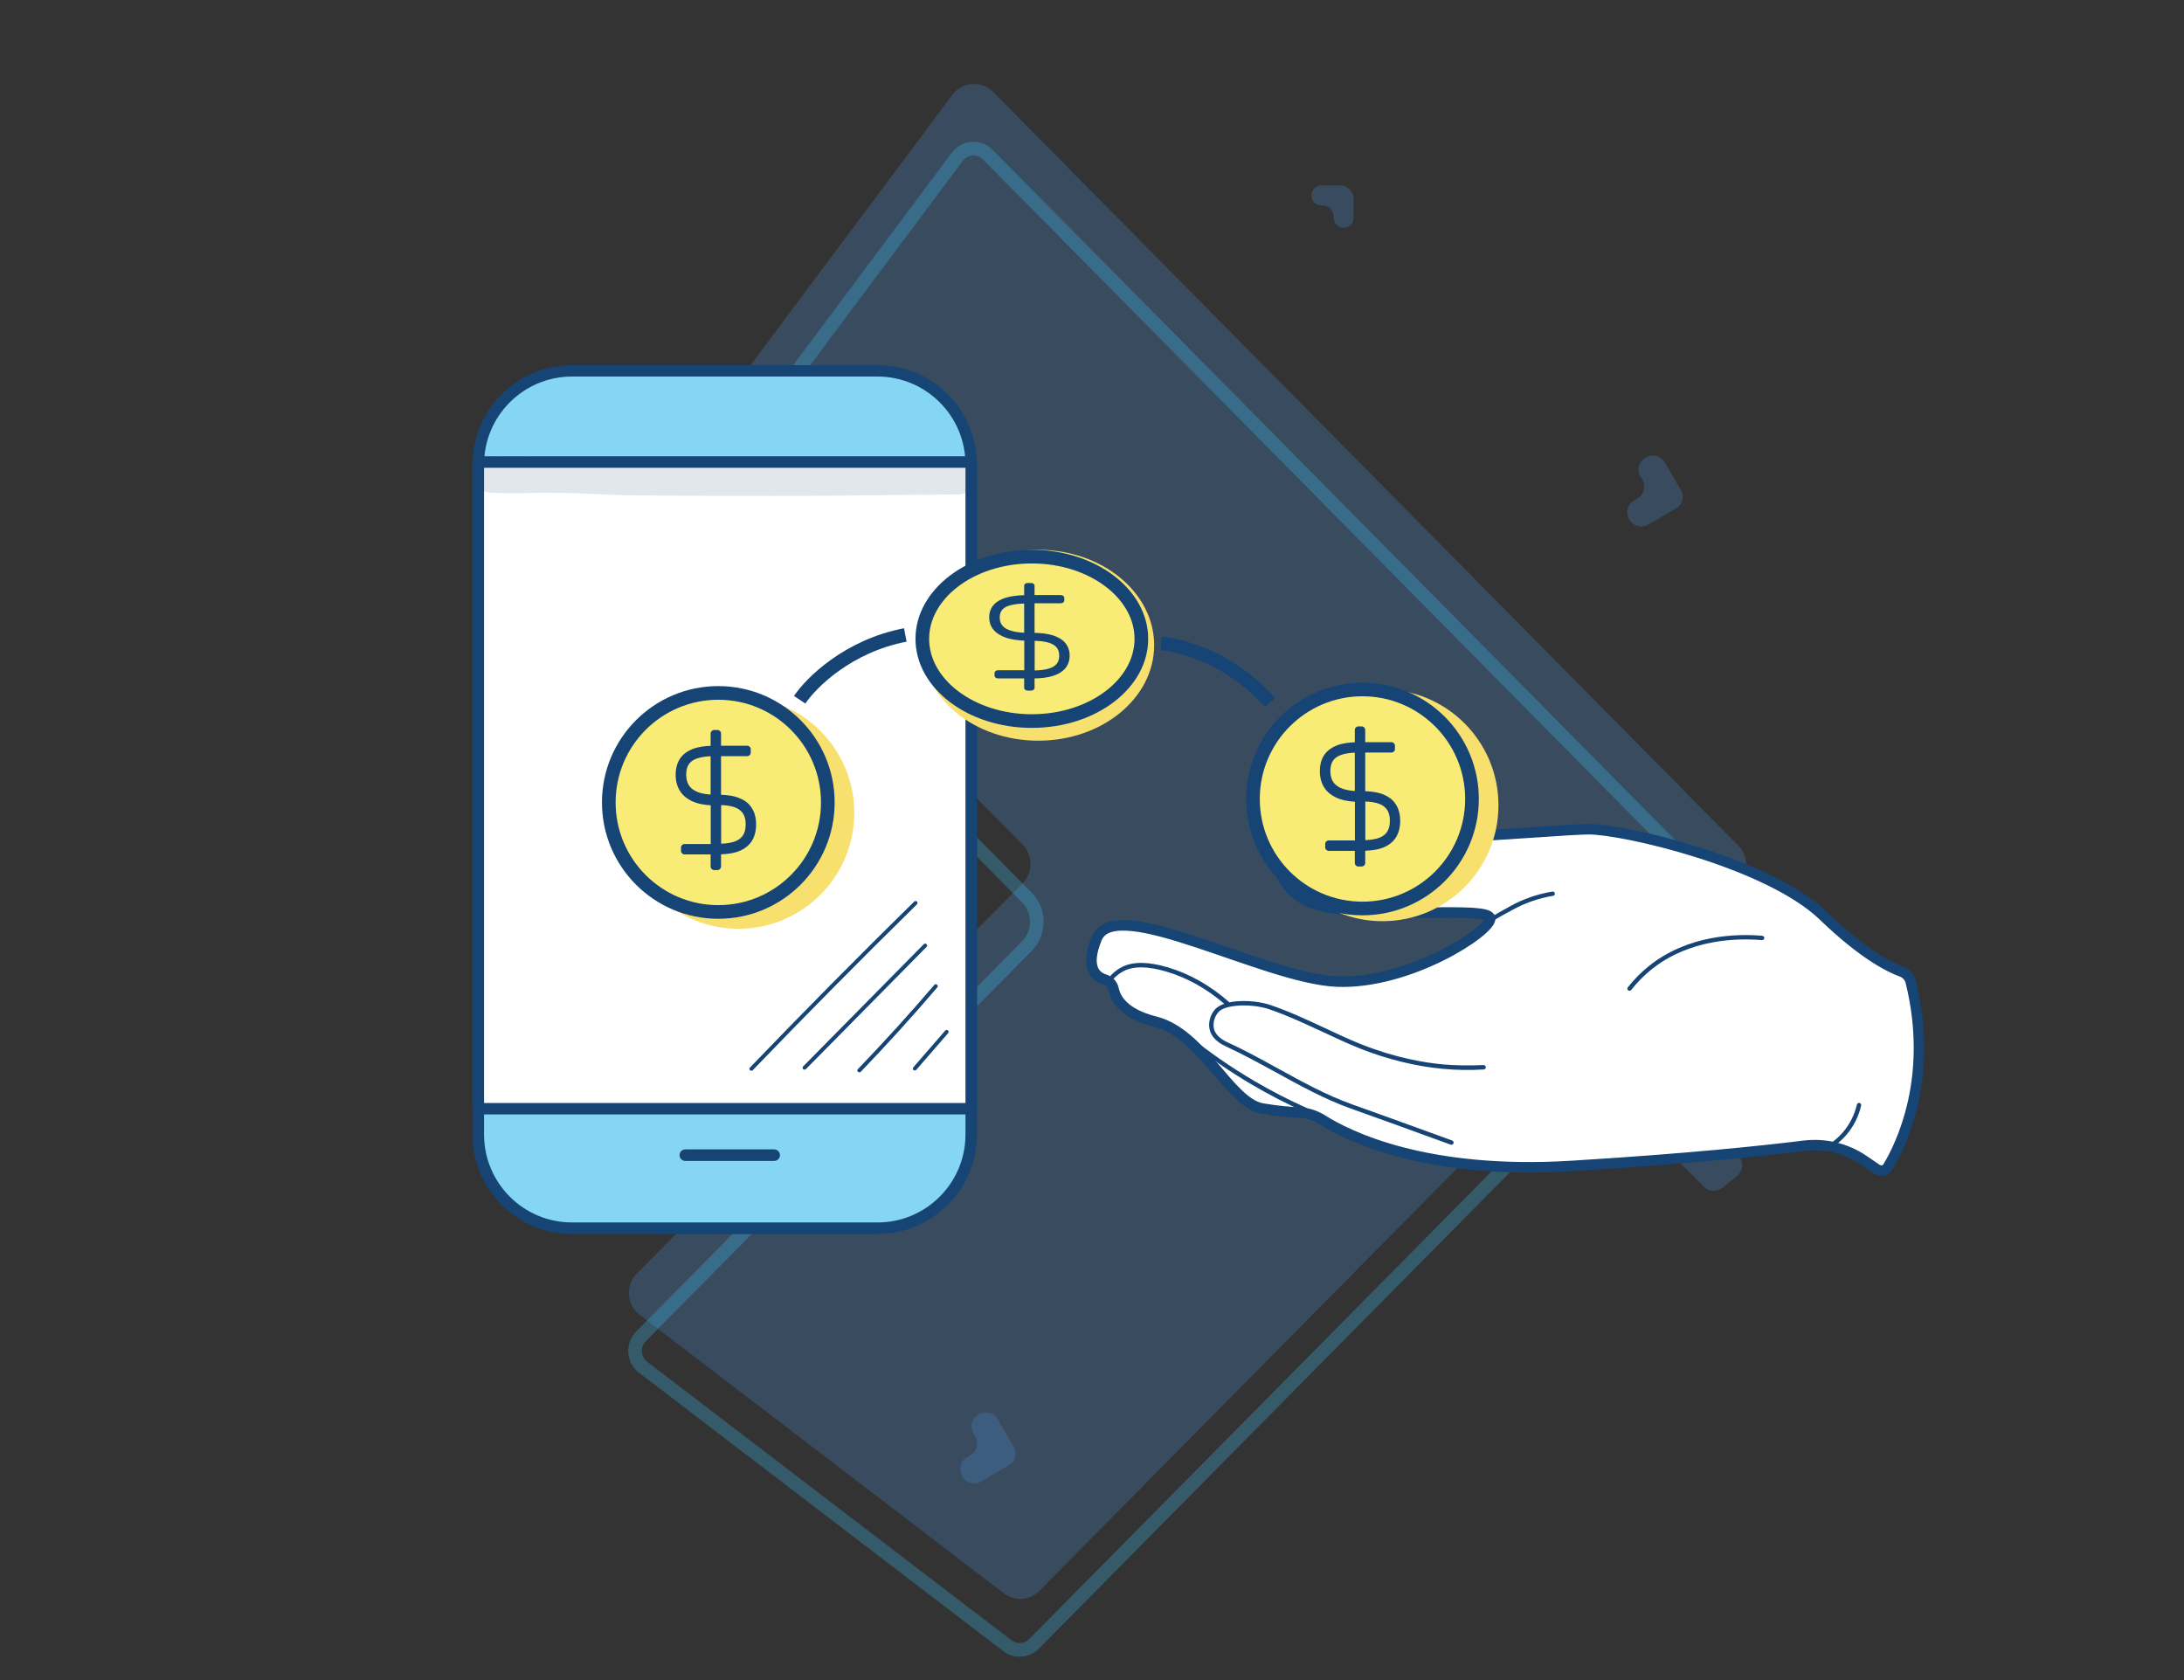 <svg width="208" height="160" viewBox="0 0 208 160" fill="none" xmlns="http://www.w3.org/2000/svg">
<rect x="0" y="0" width="208" height="160" fill="#333333" stroke="none"/>
<path opacity="0.3" d="M165.54 84.21C166.55 83.19 166.55 81.54 165.54 80.52L94.59 8.76C93.48 7.64 91.65 7.77 90.7 9.03L64.56 44.05C63.78 45.09 63.88 46.55 64.8 47.47L97.39 80.43C98.4 81.45 98.4 83.1 97.39 84.12L60.65 121.29C59.54 122.41 59.67 124.26 60.92 125.22L95.61 151.74C96.64 152.53 98.08 152.42 98.99 151.5L165.54 84.2V84.21Z" fill="#4687C7"/>
<path opacity="0.3" d="M94.08 14.73L165.03 86.48C165.79 87.24 165.79 88.48 165.03 89.25L98.48 156.55C97.8 157.24 96.71 157.32 95.94 156.73L61.25 130.21C60.31 129.49 60.22 128.1 61.05 127.26L97.8 90.1C99.06 88.83 99.06 86.76 97.8 85.48L65.2 52.51C64.52 51.82 64.44 50.72 65.02 49.95L91.17 14.93C91.88 13.98 93.25 13.88 94.09 14.73H94.08Z" stroke="#3BB9EB" stroke-width="1.3"/>
<path opacity="0.3" d="M127.62 17.65C128.34 17.65 128.92 18.23 128.92 18.95V20.74C128.92 21.32 128.41 21.76 127.84 21.68C127.37 21.61 127.02 21.21 127.02 20.74V20.62C127.02 20.04 126.55 19.56 125.96 19.56H125.84C125.26 19.56 124.82 19.05 124.9 18.48C124.97 18.01 125.37 17.66 125.84 17.66H127.63L127.62 17.65Z" fill="#4687C7"/>
<path opacity="0.3" d="M160.08 46.67C160.44 47.29 160.23 48.09 159.6 48.44L156.95 49.97C156.27 50.36 155.39 50.06 155.1 49.33L155.07 49.27C154.83 48.67 155.07 47.98 155.62 47.66L155.95 47.47C156.57 47.11 156.78 46.32 156.43 45.7L156.23 45.36C155.84 44.68 156.14 43.8 156.87 43.51L156.94 43.48C157.54 43.24 158.23 43.48 158.55 44.03L160.08 46.67Z" fill="#4687C7"/>
<path opacity="0.3" d="M96.55 137.79C96.91 138.41 96.7 139.21 96.07 139.56L93.42 141.09C92.74 141.48 91.86 141.18 91.57 140.45L91.54 140.39C91.3 139.79 91.54 139.1 92.09 138.78L92.42 138.59C93.04 138.23 93.25 137.44 92.9 136.82L92.7 136.48C92.31 135.8 92.61 134.92 93.34 134.63L93.4 134.6C94 134.36 94.69 134.6 95.01 135.15L96.54 137.79H96.55Z" fill="#4687C7"/>
<path opacity="0.3" d="M159.09 109.82C158.58 109.31 158.58 108.49 159.09 107.98L163.89 103.17C164.46 102.6 165.41 102.68 165.87 103.35L166.34 104.03C166.7 104.55 166.64 105.24 166.19 105.69L164.6 107.28C164.09 107.79 164.09 108.61 164.6 109.12L165.54 110.06C166.09 110.61 166.04 111.5 165.44 111.99L164.03 113.12C163.51 113.54 162.77 113.5 162.3 113.03L159.08 109.81L159.09 109.82Z" fill="#4687C7"/>
<path d="M45.55 108V44.3C45.55 39.34 49.57 35.32 54.53 35.32H83.51C88.47 35.32 92.49 39.34 92.49 44.3V108C92.49 112.96 88.47 116.98 83.51 116.98H54.53C49.57 116.98 45.55 112.96 45.55 108Z" fill="#85D5F5"/>
<path d="M83.58 117.53H54.47C49.25 117.53 45 113.28 45 108.06V44.24C45 39.02 49.25 34.78 54.47 34.78H83.58C88.8 34.78 93.04 39.03 93.04 44.24V108.06C93.04 113.28 88.79 117.52 83.58 117.52V117.53ZM54.47 35.86C49.85 35.86 46.1 39.62 46.1 44.23V108.05C46.1 112.67 49.86 116.42 54.47 116.42H83.58C88.2 116.42 91.95 112.66 91.95 108.05V44.23C91.95 39.61 88.19 35.86 83.58 35.86H54.47Z" fill="#154475"/>
<path d="M92.5 44H45.55V105.58H92.5V44Z" fill="white"/>
<path d="M92.49 106.13H45.55C45.25 106.13 45 105.88 45 105.58V44C45 43.7 45.24 43.45 45.55 43.45H92.5C92.8 43.45 93.05 43.69 93.05 44V105.58C93.05 105.88 92.81 106.13 92.5 106.13H92.49ZM46.1 105.04H91.95V44.55H46.1V105.04Z" fill="#154475"/>
<path d="M73.73 110.56H65.27C64.97 110.56 64.72 110.32 64.72 110.01C64.72 109.7 64.97 109.46 65.27 109.46H73.73C74.03 109.46 74.28 109.7 74.28 110.01C74.28 110.32 74.04 110.56 73.73 110.56Z" fill="#154475"/>
<g opacity="0.13">
<path d="M89.35 44.12C87.75 44.08 86.15 44 84.55 44.02C80.24 43.98 75.93 43.98 71.61 44.04C68.22 44.07 64.83 44.2 61.44 43.98C57.28 43.85 53.13 43.6 48.96 43.77C48.38 43.78 47.79 43.77 47.21 43.75C46.86 43.72 46.48 43.67 46.16 43.86C44.57 44.47 45.07 46.93 46.78 46.91C48.81 47.05 50.85 46.9 52.88 46.94C55.3 46.93 57.72 47.13 60.15 47.18C69.19 47.24 78.24 47.27 87.28 47.11C88.48 47.13 89.69 47.11 90.88 47.08C91.87 47.19 92.88 46.72 92.9 45.6C92.77 43.67 90.7 44.19 89.36 44.12H89.35Z" fill="#154475"/>
</g>
<path d="M71.56 101.97C71.56 101.97 71.47 101.95 71.43 101.92C71.35 101.85 71.35 101.74 71.43 101.66C76.54 96.35 81.8 91.03 87.07 85.86C87.15 85.79 87.26 85.79 87.33 85.86C87.4 85.93 87.4 86.05 87.33 86.12C82.07 91.29 76.81 96.6 71.7 101.91C71.67 101.95 71.62 101.97 71.57 101.97H71.56Z" fill="#154475"/>
<path d="M76.62 101.87C76.62 101.87 76.53 101.85 76.49 101.82C76.42 101.75 76.42 101.63 76.49 101.56L87.98 89.92C88.05 89.85 88.17 89.84 88.24 89.92C88.31 89.99 88.32 90.11 88.24 90.18L76.75 101.82C76.75 101.82 76.66 101.87 76.62 101.87Z" fill="#154475"/>
<path d="M81.84 102.12C81.84 102.12 81.75 102.1 81.71 102.07C81.63 102 81.63 101.89 81.71 101.81C84.2 99.22 86.65 96.53 88.98 93.8C89.04 93.72 89.16 93.71 89.24 93.78C89.32 93.84 89.33 93.96 89.26 94.04C86.92 96.78 84.47 99.48 81.98 102.07C81.95 102.1 81.9 102.12 81.85 102.12H81.84Z" fill="#154475"/>
<path d="M87.12 101.95C87.12 101.95 87.03 101.94 87 101.91C86.92 101.84 86.92 101.73 86.98 101.65L90.02 98.15C90.09 98.07 90.2 98.07 90.28 98.13C90.36 98.2 90.36 98.31 90.3 98.39L87.26 101.89C87.26 101.89 87.17 101.95 87.12 101.95Z" fill="#154475"/>
<path d="M76.16 66.64C77.24 65.02 80.77 61.51 86.22 60.47" stroke="#154475" stroke-width="1.3"/>
<path d="M110.57 61.29C112.52 61.42 117.32 62.72 120.94 66.92" stroke="#154475" stroke-width="1.3"/>
<path d="M70.32 88.45C76.417 88.45 81.36 83.507 81.36 77.41C81.36 71.313 76.417 66.37 70.32 66.37C64.223 66.37 59.28 71.313 59.28 77.41C59.28 83.507 64.223 88.45 70.32 88.45Z" fill="#F7E06E"/>
<path d="M98.88 70.54C104.977 70.54 109.92 66.47 109.92 61.45C109.92 56.43 104.977 52.36 98.88 52.36C92.783 52.36 87.84 56.43 87.84 61.45C87.84 66.47 92.783 70.54 98.88 70.54Z" fill="#F7E06E"/>
<path d="M68.41 86.85C74.17 86.85 78.84 82.181 78.84 76.42C78.84 70.66 74.17 65.99 68.41 65.99C62.65 65.99 57.98 70.66 57.98 76.42C57.98 82.181 62.65 86.85 68.41 86.85Z" fill="#F8EB76" stroke="#154475" stroke-width="1.3"/>
<path fill-rule="evenodd" clip-rule="evenodd" d="M67.68 81.36V82.53C67.68 82.71 67.83 82.86 68.01 82.86H68.34C68.52 82.86 68.67 82.71 68.67 82.53V81.36C69.19 81.34 69.86 81.28 70.45 81.03C70.86 80.86 71.26 80.58 71.56 80.16C71.85 79.73 72.01 79.19 72.01 78.52C72.01 77.85 71.85 77.31 71.56 76.89C71.27 76.46 70.87 76.19 70.45 76.02C69.86 75.77 69.19 75.71 68.67 75.69V72.01H71.17C71.35 72.01 71.5 71.86 71.5 71.68V71.35C71.5 71.17 71.35 71.02 71.17 71.02H68.67V69.85C68.67 69.67 68.52 69.52 68.34 69.52H68.01C67.83 69.52 67.68 69.67 67.68 69.85V71.03C67.13 71.05 66.5 71.12 65.94 71.34C65.52 71.51 65.11 71.77 64.81 72.18C64.51 72.6 64.35 73.13 64.35 73.78C64.35 74.43 64.51 74.96 64.8 75.39C65.09 75.81 65.48 76.1 65.89 76.29C66.49 76.57 67.15 76.66 67.69 76.69V80.38H65.19C65.01 80.38 64.86 80.53 64.86 80.71V81.04C64.86 81.22 65.01 81.37 65.19 81.37H67.69L67.68 81.36ZM68.68 80.35C69.14 80.33 69.65 80.28 70.07 80.1C70.35 79.98 70.58 79.82 70.74 79.58C70.9 79.35 71.02 79.02 71.02 78.51C71.02 78 70.9 77.67 70.74 77.44C70.58 77.21 70.35 77.04 70.07 76.92C69.64 76.74 69.14 76.69 68.68 76.67V80.33V80.35ZM67.68 75.67V72.02C67.2 72.04 66.71 72.1 66.3 72.26C66 72.38 65.77 72.54 65.62 72.76C65.46 72.98 65.35 73.29 65.35 73.77C65.35 74.25 65.47 74.58 65.63 74.82C65.79 75.06 66.03 75.24 66.31 75.37C66.73 75.57 67.23 75.64 67.69 75.67H67.68Z" fill="#154475"/>
<path d="M108.7 60.84C108.7 62.94 107.59 64.88 105.71 66.32C103.83 67.76 101.2 68.67 98.27 68.67C95.34 68.67 92.71 67.76 90.83 66.32C88.95 64.88 87.84 62.94 87.84 60.84C87.84 58.74 88.95 56.8 90.83 55.36C92.71 53.92 95.34 53.01 98.27 53.01C101.2 53.01 103.83 53.92 105.71 55.36C107.59 56.8 108.7 58.74 108.7 60.84Z" fill="#F8EB76" stroke="#154475" stroke-width="1.3"/>
<path fill-rule="evenodd" clip-rule="evenodd" d="M97.54 64.62V65.51C97.54 65.65 97.69 65.77 97.87 65.77H98.2C98.38 65.77 98.53 65.66 98.53 65.51V64.61C99.05 64.6 99.72 64.55 100.31 64.36C100.72 64.23 101.12 64.02 101.42 63.69C101.71 63.36 101.87 62.95 101.87 62.44C101.87 61.93 101.71 61.52 101.42 61.19C101.13 60.86 100.73 60.66 100.31 60.52C99.72 60.33 99.05 60.28 98.53 60.27V57.45H101.03C101.21 57.45 101.36 57.34 101.36 57.19V56.93C101.36 56.79 101.21 56.67 101.03 56.67H98.53V55.78C98.53 55.64 98.38 55.52 98.2 55.52H97.87C97.69 55.52 97.54 55.63 97.54 55.78V56.68C96.99 56.7 96.36 56.75 95.8 56.92C95.38 57.05 94.97 57.25 94.67 57.57C94.37 57.89 94.21 58.3 94.21 58.79C94.21 59.28 94.37 59.7 94.66 60.02C94.95 60.34 95.34 60.56 95.75 60.71C96.35 60.92 97.01 60.99 97.55 61.01V63.83H95.05C94.87 63.83 94.72 63.94 94.72 64.09V64.35C94.72 64.49 94.87 64.61 95.05 64.61H97.55L97.54 64.62ZM98.54 63.85C99 63.84 99.51 63.8 99.93 63.66C100.21 63.57 100.44 63.44 100.6 63.26C100.76 63.08 100.88 62.83 100.88 62.44C100.88 62.05 100.76 61.8 100.6 61.62C100.44 61.44 100.21 61.32 99.93 61.22C99.5 61.08 99 61.04 98.54 61.03V63.83V63.85ZM97.54 60.27V57.48C97.06 57.49 96.57 57.54 96.16 57.66C95.86 57.75 95.63 57.87 95.48 58.04C95.32 58.21 95.21 58.45 95.21 58.81C95.21 59.17 95.33 59.43 95.49 59.61C95.65 59.79 95.89 59.93 96.17 60.03C96.59 60.18 97.09 60.24 97.55 60.26L97.54 60.27Z" fill="#154475"/>
<path d="M179.81 111.12C181.02 109.11 184.23 102.65 181.98 93.51C181.87 93.06 181.54 92.69 181.1 92.53C179.97 92.12 177.45 90.88 173.67 87.23C168.4 82.15 154.64 78.96 151.3 78.97C147.96 78.98 129.13 80.93 124.96 79.06C120.79 77.19 119.89 85.17 126.18 86.35C132.47 87.53 141.81 86.28 141.92 87.46C142.03 88.64 134.29 93.74 127.36 93.48C120.43 93.22 106.22 85.11 104.46 89.35C103.29 92.17 104.38 93.03 105.23 93.29C105.66 93.42 105.97 93.79 106.06 94.22C106.25 95.13 107.05 96.55 110.01 97.29C114.57 98.44 117.09 105.04 120.23 105.57C121.72 105.82 122.85 105.91 123.62 105.94C124.43 105.96 125.22 106.2 125.91 106.63C128.44 108.23 135.81 111.89 149.67 111.04C160.95 110.35 168.1 109.58 171.8 109.12C173.82 108.87 175.85 109.37 177.53 110.52L178.74 111.35C179.1 111.59 179.58 111.5 179.81 111.13V111.12Z" fill="white" stroke="#154475" stroke-linejoin="round"/>
<path d="M141.27 101.43C140 101.48 138.72 101.48 137.45 101.37C135.71 101.21 132.96 100.76 129.74 99.49C128.54 99.02 127.38 98.47 126.14 97.89C124.49 97.12 122.78 96.32 120.96 95.7C120.81 95.65 119.47 95.21 117.75 95.36C117.49 95.38 117.28 95.42 117.09 95.46C115.29 93.87 113.31 92.74 111.21 92.12C109.38 91.58 107.93 91.56 106.9 92.07C106.49 92.27 106.13 92.54 105.8 92.88C105.72 92.96 105.72 93.09 105.8 93.17C105.88 93.25 106.01 93.25 106.09 93.17C106.39 92.87 106.71 92.63 107.08 92.45C108.01 91.99 109.36 92.02 111.09 92.53C113.05 93.11 114.9 94.14 116.6 95.6C116.06 95.78 115.85 96 115.75 96.09C115.23 96.65 115.02 97.49 115.24 98.18C115.53 99.09 116.45 99.51 116.81 99.68C118.41 100.42 119.99 101.29 121.51 102.12C123.79 103.38 126.14 104.67 128.64 105.57C130.38 106.19 133.62 107.35 138.16 109.01C138.18 109.01 138.21 109.02 138.23 109.02C138.31 109.02 138.4 108.97 138.43 108.88C138.47 108.78 138.41 108.66 138.31 108.62C133.76 106.96 130.53 105.8 128.79 105.18C126.32 104.3 123.99 103.01 121.72 101.76C120.19 100.92 118.61 100.04 116.98 99.3C116.68 99.16 115.87 98.79 115.64 98.06C115.47 97.5 115.64 96.81 116.06 96.37C116.17 96.25 116.51 95.9 117.79 95.78C119.45 95.63 120.77 96.08 120.83 96.1C122.63 96.71 124.32 97.51 125.97 98.27C127.21 98.85 128.38 99.4 129.59 99.88C132.18 100.9 134.89 101.56 137.42 101.79C138.71 101.91 140.02 101.93 141.31 101.85C141.42 101.85 141.51 101.74 141.51 101.63C141.51 101.52 141.4 101.43 141.29 101.44H141.3L141.27 101.43Z" fill="#154475"/>
<path d="M174.48 109.25C174.41 109.25 174.35 109.22 174.31 109.16C174.24 109.07 174.27 108.94 174.36 108.87C174.78 108.58 175.17 108.23 175.5 107.85C176.15 107.1 176.61 106.19 176.85 105.19C176.87 105.08 176.99 105.01 177.1 105.04C177.21 105.06 177.28 105.18 177.25 105.29C177.01 106.35 176.51 107.32 175.81 108.12C175.45 108.53 175.04 108.9 174.59 109.21C174.55 109.23 174.51 109.24 174.47 109.24L174.48 109.25Z" fill="#154475"/>
<path d="M155.19 94.36C155.19 94.36 155.1 94.35 155.07 94.32C154.98 94.25 154.96 94.12 155.03 94.03C155.61 93.29 156.27 92.62 156.99 92.04C160.73 89.01 165.39 88.91 167.84 89.12C167.95 89.13 168.04 89.23 168.03 89.34C168.02 89.45 167.92 89.54 167.8 89.53C165.42 89.33 160.88 89.42 157.25 92.35C156.55 92.91 155.92 93.56 155.36 94.27C155.32 94.32 155.26 94.35 155.19 94.35V94.36Z" fill="#154475"/>
<path d="M124.34 105.91C124.34 105.91 124.28 105.91 124.25 105.89C122.54 105.12 120.86 104.25 119.24 103.3C117.03 102 114.89 100.52 112.9 98.91C112.81 98.84 112.8 98.71 112.87 98.62C112.94 98.53 113.07 98.52 113.16 98.59C115.14 100.19 117.25 101.65 119.45 102.94C121.05 103.88 122.72 104.75 124.41 105.5C124.52 105.55 124.56 105.67 124.51 105.77C124.47 105.85 124.4 105.89 124.32 105.89H124.33L124.34 105.91Z" fill="#154475"/>
<path d="M141.9 87.89C141.84 87.89 141.78 87.87 141.74 87.81C141.67 87.72 141.68 87.59 141.78 87.52C142.27 87.13 143.26 86.63 143.8 86.32C145.04 85.62 146.4 85.15 147.84 84.91C147.95 84.89 148.06 84.97 148.08 85.08C148.1 85.19 148.03 85.3 147.91 85.31C146.52 85.54 145.2 86.01 144.01 86.67C143.49 86.96 142.52 87.45 142.05 87.83C142.01 87.86 141.97 87.88 141.92 87.88L141.9 87.89Z" fill="#154475"/>
<path d="M131.67 87.73C137.767 87.73 142.71 82.787 142.71 76.69C142.71 70.593 137.767 65.65 131.67 65.65C125.573 65.65 120.63 70.593 120.63 76.69C120.63 82.787 125.573 87.73 131.67 87.73Z" fill="#F7E06E"/>
<path d="M129.76 86.52C135.52 86.52 140.19 81.85 140.19 76.09C140.19 70.33 135.52 65.66 129.76 65.66C124 65.66 119.33 70.33 119.33 76.09C119.33 81.85 124 86.52 129.76 86.52Z" fill="#F8EB76" stroke="#154475" stroke-width="1.3"/>
<path fill-rule="evenodd" clip-rule="evenodd" d="M129.03 81.02V82.19C129.03 82.37 129.18 82.52 129.36 82.52H129.69C129.87 82.52 130.02 82.37 130.02 82.19V81.02C130.54 81 131.21 80.94 131.8 80.69C132.21 80.52 132.61 80.24 132.9 79.82C133.19 79.39 133.35 78.85 133.35 78.18C133.35 77.51 133.19 76.97 132.9 76.55C132.61 76.12 132.21 75.85 131.8 75.68C131.21 75.43 130.54 75.37 130.02 75.35V71.67H132.52C132.7 71.67 132.85 71.52 132.85 71.34V71.01C132.85 70.83 132.7 70.68 132.52 70.68H130.02V69.51C130.02 69.33 129.87 69.18 129.69 69.18H129.36C129.18 69.18 129.03 69.33 129.03 69.51V70.69C128.48 70.71 127.85 70.78 127.29 71C126.87 71.17 126.46 71.43 126.16 71.84C125.86 72.26 125.7 72.79 125.7 73.44C125.7 74.09 125.86 74.62 126.15 75.05C126.44 75.47 126.83 75.76 127.24 75.95C127.84 76.23 128.5 76.32 129.04 76.35V80.04H126.54C126.36 80.04 126.21 80.19 126.21 80.37V80.7C126.21 80.88 126.36 81.03 126.54 81.03H129.04L129.03 81.02ZM130.03 80.01C130.49 79.99 130.99 79.94 131.42 79.76C131.7 79.64 131.93 79.48 132.09 79.24C132.25 79.01 132.37 78.68 132.37 78.17C132.37 77.66 132.25 77.33 132.09 77.1C131.93 76.87 131.7 76.7 131.42 76.58C130.99 76.4 130.49 76.35 130.03 76.33V79.99V80.01ZM129.03 75.33V71.68C128.55 71.7 128.06 71.76 127.65 71.92C127.36 72.04 127.12 72.2 126.97 72.42C126.81 72.64 126.7 72.95 126.7 73.43C126.7 73.91 126.82 74.24 126.98 74.48C127.14 74.72 127.38 74.9 127.66 75.03C128.08 75.23 128.58 75.3 129.04 75.33H129.03Z" fill="#154475"/>
</svg>
